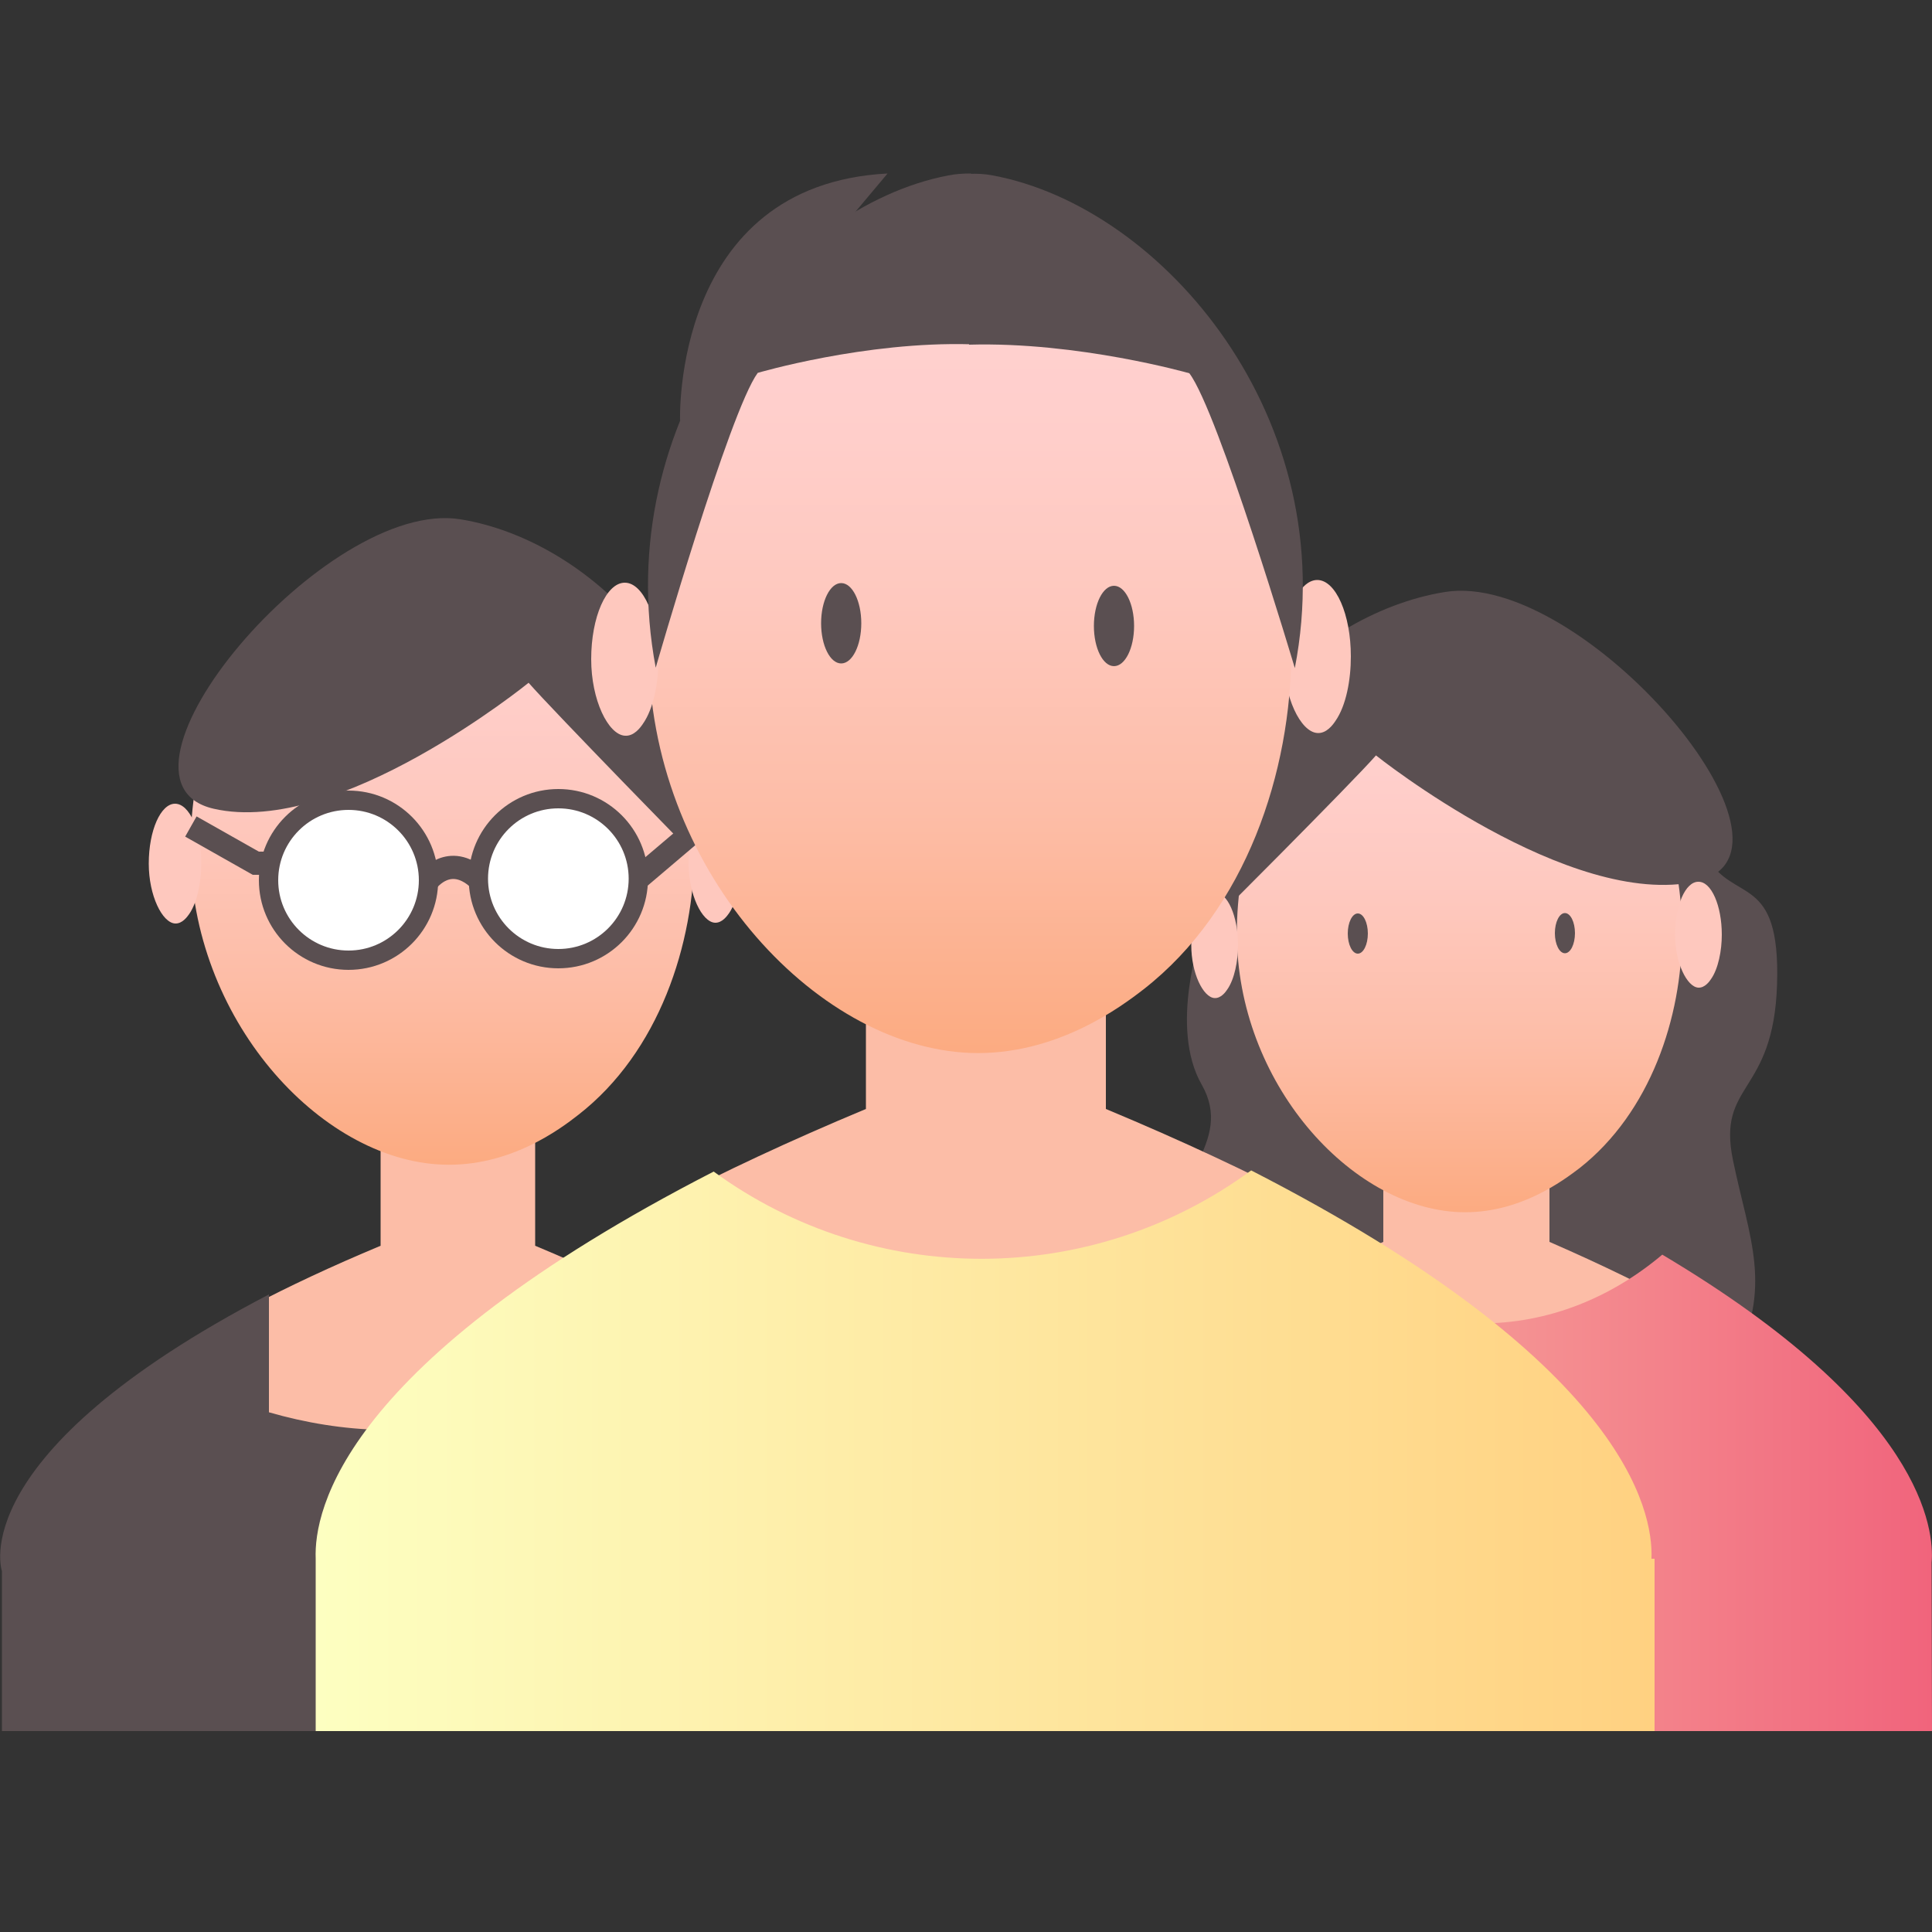 <svg version="1.1" id="Layer_1" xmlns="http://www.w3.org/2000/svg" x="0" y="0" viewBox="0 0 500 500" xml:space="preserve"><rect x="0" y="0" width="500" height="500" fill="#333333" stroke="none"/><style>.st0{fill:#5a4f51}.st1{fill:#fcbda7}.st10{fill:none;stroke:#5a4f51;stroke-width:6;stroke-miterlimit:10}</style><path class="st0" d="M311 241.5s-8.6 24.2 0 39.2c8.6 15.1-8.6 24.7-9.1 43.9s7.1 25.3 19.8 28.4c12.7 3.1 116.3 19.8 126.8 0s4.2-32.4 0-52.7c-4.2-20.3 10.5-16.7 11.4-45.6s-11.2-20.8-18.2-32.9c-7-12.2-119.5-3.8-119.5-3.8L311 241.5z"/><path class="st1" d="M401 321.4v-40.7h-43v40.7c-110.6 48.3-97.8 85.1-97.8 85.1h238.5c.1 0 13-36.9-97.7-85.1z"/><linearGradient id="SVGID_1_" gradientUnits="userSpaceOnUse" x1="377.629" y1="-95.817" x2="377.629" y2="48.532" gradientTransform="matrix(1 0 0 -1 0 217.9)"><stop offset="0" stop-color="#fcab81"/><stop offset=".04" stop-color="#fcad86"/><stop offset=".3" stop-color="#fdbda7"/><stop offset=".56" stop-color="#fec8be"/><stop offset=".8" stop-color="#ffcfcc"/><stop offset="1" stop-color="#ffd1d1"/></linearGradient><path d="M435.3 241.5c0 21.8-8.2 46.4-26.5 60.8-4.1 3.1-15.7 12-31.1 11.4-28.2-1.1-57.6-33.6-57.6-72.2 0-39.9 25.8-72.2 57.6-72.2s57.6 32.3 57.6 72.2z" fill="url(#SVGID_1_)"/><linearGradient id="SVGID_2_" gradientUnits="userSpaceOnUse" x1="433.545" y1="523.818" x2="445.631" y2="523.818" gradientTransform="translate(0 -281.96)"><stop offset="0" stop-color="#fec8be"/><stop offset=".36" stop-color="#fec8be"/></linearGradient><path d="M445.6 241.9c0 4.1-.9 8.8-2.8 11.5-.4.6-1.6 2.3-3.3 2.2-2.9-.2-6-6.4-6-13.7 0-7.6 2.7-13.7 6-13.7 3.4-.1 6.1 6.2 6.1 13.7z" fill="url(#SVGID_2_)"/><path class="st0" d="M356.1 195.5s50.1 40 83 32.6-29.5-80.6-65.1-74.9-73 43.7-63 88.2c0 .1 39.1-39 45.1-45.9z"/><ellipse class="st0" cx="405" cy="241.5" rx="2.6" ry="5.2"/><linearGradient id="SVGID_3_" gradientUnits="userSpaceOnUse" x1="308.275" y1="526.555" x2="320.361" y2="526.555" gradientTransform="translate(0 -281.96)"><stop offset="0" stop-color="#fec8be"/><stop offset=".36" stop-color="#fec8be"/></linearGradient><path d="M320.4 244.6c0 4.1-.9 8.8-2.8 11.5-.4.6-1.6 2.3-3.3 2.2-2.9-.2-6-6.4-6-13.7 0-7.6 2.7-13.7 6-13.7 3.4 0 6.1 6.2 6.1 13.7z" fill="url(#SVGID_3_)"/><ellipse class="st0" cx="351.4" cy="241.6" rx="2.6" ry="5.2"/><path class="st1" d="M138.5 322.4v-36.1h-40v36.1C-4.2 365.3 7.8 398 7.8 398h221.5s12-32.7-90.8-75.6z"/><linearGradient id="SVGID_4_" gradientUnits="userSpaceOnUse" x1="114.496" y1="-83.634" x2="114.496" y2="79.629" gradientTransform="matrix(1 0 0 -1 0 217.9)"><stop offset="0" stop-color="#fcab81"/><stop offset=".04" stop-color="#fcad86"/><stop offset=".3" stop-color="#fdbda7"/><stop offset=".56" stop-color="#fec8be"/><stop offset=".8" stop-color="#ffcfcc"/><stop offset="1" stop-color="#ffd1d1"/></linearGradient><path d="M179.7 219.8c0 24.6-9.2 52.5-30 68.7-4.6 3.6-17.8 13.6-35.2 12.9-31.9-1.2-65.2-38-65.2-81.6 0-45.1 29.2-81.6 65.2-81.6s65.2 36.6 65.2 81.6z" fill="url(#SVGID_4_)"/><path class="st0" d="M133.4 334.7v71.8h69.7s10.5-30.3-69.7-71.8zM136.8 176.7s-49.2 40-81.5 32.6 29-80.6 63.9-74.9c34.9 5.7 71.7 43.7 61.8 88.2 0 .1-38.2-39-44.2-45.9z"/><linearGradient id="SVGID_5_" gradientUnits="userSpaceOnUse" x1="178.126" y1="505.223" x2="191.777" y2="505.223" gradientTransform="translate(0 -281.96)"><stop offset="0" stop-color="#fec8be"/><stop offset=".36" stop-color="#fec8be"/></linearGradient><path d="M191.8 223.2c0 4.7-1 10-3.1 13.1-.5.7-1.8 2.6-3.7 2.5-3.3-.2-6.8-7.2-6.8-15.5 0-8.6 3.1-15.5 6.8-15.5 3.7 0 6.8 6.8 6.8 15.4z" fill="url(#SVGID_5_)"/><linearGradient id="SVGID_6_" gradientUnits="userSpaceOnUse" x1="38.425" y1="505.404" x2="52.075" y2="505.404" gradientTransform="translate(0 -281.96)"><stop offset="0" stop-color="#fec8be"/><stop offset=".36" stop-color="#fec8be"/></linearGradient><path d="M52.1 223.4c0 4.7-1 10-3.1 13.1-.5.7-1.8 2.6-3.7 2.5-3.3-.2-6.8-7.2-6.8-15.5 0-8.6 3.1-15.5 6.8-15.5s6.8 6.8 6.8 15.4z" fill="url(#SVGID_6_)"/><radialGradient id="SVGID_7_" cx="90.182" cy="-9.908" r="20.66" gradientTransform="matrix(1 0 0 -1 0 217.9)" gradientUnits="userSpaceOnUse"><stop offset="0" stop-color="#fff"/><stop offset=".86" stop-color="#fff"/><stop offset="1" stop-color="#fff"/></radialGradient><circle cx="90.2" cy="227.8" r="20.7" fill="url(#SVGID_7_)" stroke="#5a4f51" stroke-width="5" stroke-miterlimit="10"/><radialGradient id="SVGID_8_" cx="144.498" cy="506.078" r="20.66" gradientTransform="translate(0 -281.96)" gradientUnits="userSpaceOnUse"><stop offset="0" stop-color="#fff"/><stop offset=".86" stop-color="#fff"/><stop offset="1" stop-color="#fff"/></radialGradient><circle cx="144.5" cy="227.4" r="20.7" fill="url(#SVGID_8_)" stroke="#5a4f51" stroke-width="5" stroke-miterlimit="10"/><path class="st10" d="M49.4 213.9l16.8 9.5h3.3M110.8 227.8s5.5-7.2 13-.4M165.1 227.4l15.9-13.5"/><path class="st0" d="M176 108.9s-2.2-61.1 53.7-64"/><path class="st1" d="M286.2 287v-56.2h-62.1V287C64.4 353.6 83 404.4 83 404.4h344.5c-.1 0 18.5-50.7-141.3-117.4z"/><linearGradient id="SVGID_9_" gradientUnits="userSpaceOnUse" x1="332.238" y1="451.904" x2="349.585" y2="451.904" gradientTransform="translate(0 -281.96)"><stop offset="0" stop-color="#fec8be"/><stop offset=".36" stop-color="#fec8be"/></linearGradient><path d="M349.6 169.9c0 6-1.2 12.7-4 16.7-.6.9-2.3 3.3-4.7 3.1-4.3-.3-8.7-9.2-8.7-19.8 0-10.9 3.9-19.8 8.7-19.8s8.7 8.9 8.7 19.8z" fill="url(#SVGID_9_)"/><linearGradient id="SVGID_10_" gradientUnits="userSpaceOnUse" x1="250.976" y1="-54.674" x2="250.976" y2="153.817" gradientTransform="matrix(1 0 0 -1 0 217.9)"><stop offset="0" stop-color="#fcab81"/><stop offset=".04" stop-color="#fcad86"/><stop offset=".3" stop-color="#fdbda7"/><stop offset=".56" stop-color="#fec8be"/><stop offset=".8" stop-color="#ffcfcc"/><stop offset="1" stop-color="#ffd1d1"/></linearGradient><path d="M334.2 168.3c0 31.4-11.7 67-38.2 87.7-5.8 4.5-22.8 17.3-44.9 16.5-40.7-1.6-83.2-48.4-83.2-104.2 0-57.6 37.3-104.2 83.2-104.2s83.1 46.6 83.1 104.2z" fill="url(#SVGID_10_)"/><linearGradient id="SVGID_11_" gradientUnits="userSpaceOnUse" x1="153.078" y1="452.615" x2="170.426" y2="452.615" gradientTransform="translate(0 -281.96)"><stop offset="0" stop-color="#fec8be"/><stop offset=".36" stop-color="#fec8be"/></linearGradient><path d="M170.4 170.6c0 6-1.2 12.7-4 16.7-.6.9-2.3 3.3-4.7 3.1-4.3-.3-8.7-9.2-8.7-19.8 0-10.9 3.9-19.8 8.7-19.8 4.8 0 8.7 9 8.7 19.8z" fill="url(#SVGID_11_)"/><path class="st0" d="M256.9 45.4c-2-.4-4.1-.5-6.1-.4v44.2c28.3-.8 57 7.4 57 7.4 7.5 9.9 27.3 76.3 27.3 76.3 12.5-64.4-34-119.3-78.2-127.5z"/><path class="st0" d="M245.4 45.4c2-.4 3.9-.5 5.9-.5v44.2c-27.4-.8-55.2 7.4-55.2 7.4-7.3 9.9-26.4 76.3-26.4 76.3-12.1-64.3 32.9-119.2 75.7-127.4z"/><ellipse class="st0" cx="288.3" cy="162" rx="5.2" ry="10.4"/><ellipse class="st0" cx="217.7" cy="161.3" rx="5.2" ry="10.4"/><linearGradient id="SVGID_12_" gradientUnits="userSpaceOnUse" x1="500" y1="386.359" x2="267.02" y2="386.359"><stop offset="0" stop-color="#f1647c"/><stop offset="1" stop-color="#f8c7ac"/></linearGradient><path d="M499.9 404.4c.7-8.3-1.8-39.3-69.7-79.7-13.3 11.2-29.5 17.8-47 17.8s-33.6-6.5-46.8-17.6c-79.3 47.3-69 81.7-69 81.7h.2V448H500l-.1-43.6z" fill="url(#SVGID_12_)"/><path class="st0" d="M128.3 448v-81.8c-19.6 5.7-39.6 4.8-58.7-.7V335C-10 376.5.5 406.6.5 406.6V448h127.8z"/><linearGradient id="SVGID_13_" gradientUnits="userSpaceOnUse" x1="81.646" y1="375.42" x2="428.145" y2="375.42"><stop offset="0" stop-color="#fdffc1"/><stop offset="1" stop-color="#ffd181"/></linearGradient><path d="M427.4 403.4c.5-12.5-7-51-103.6-100.5-41.4 30.4-97.7 30.5-139.1.3-96 49.3-103.5 87.7-103 100.2V448h346.5v-44.6h-.8z" fill="url(#SVGID_13_)"/></svg>